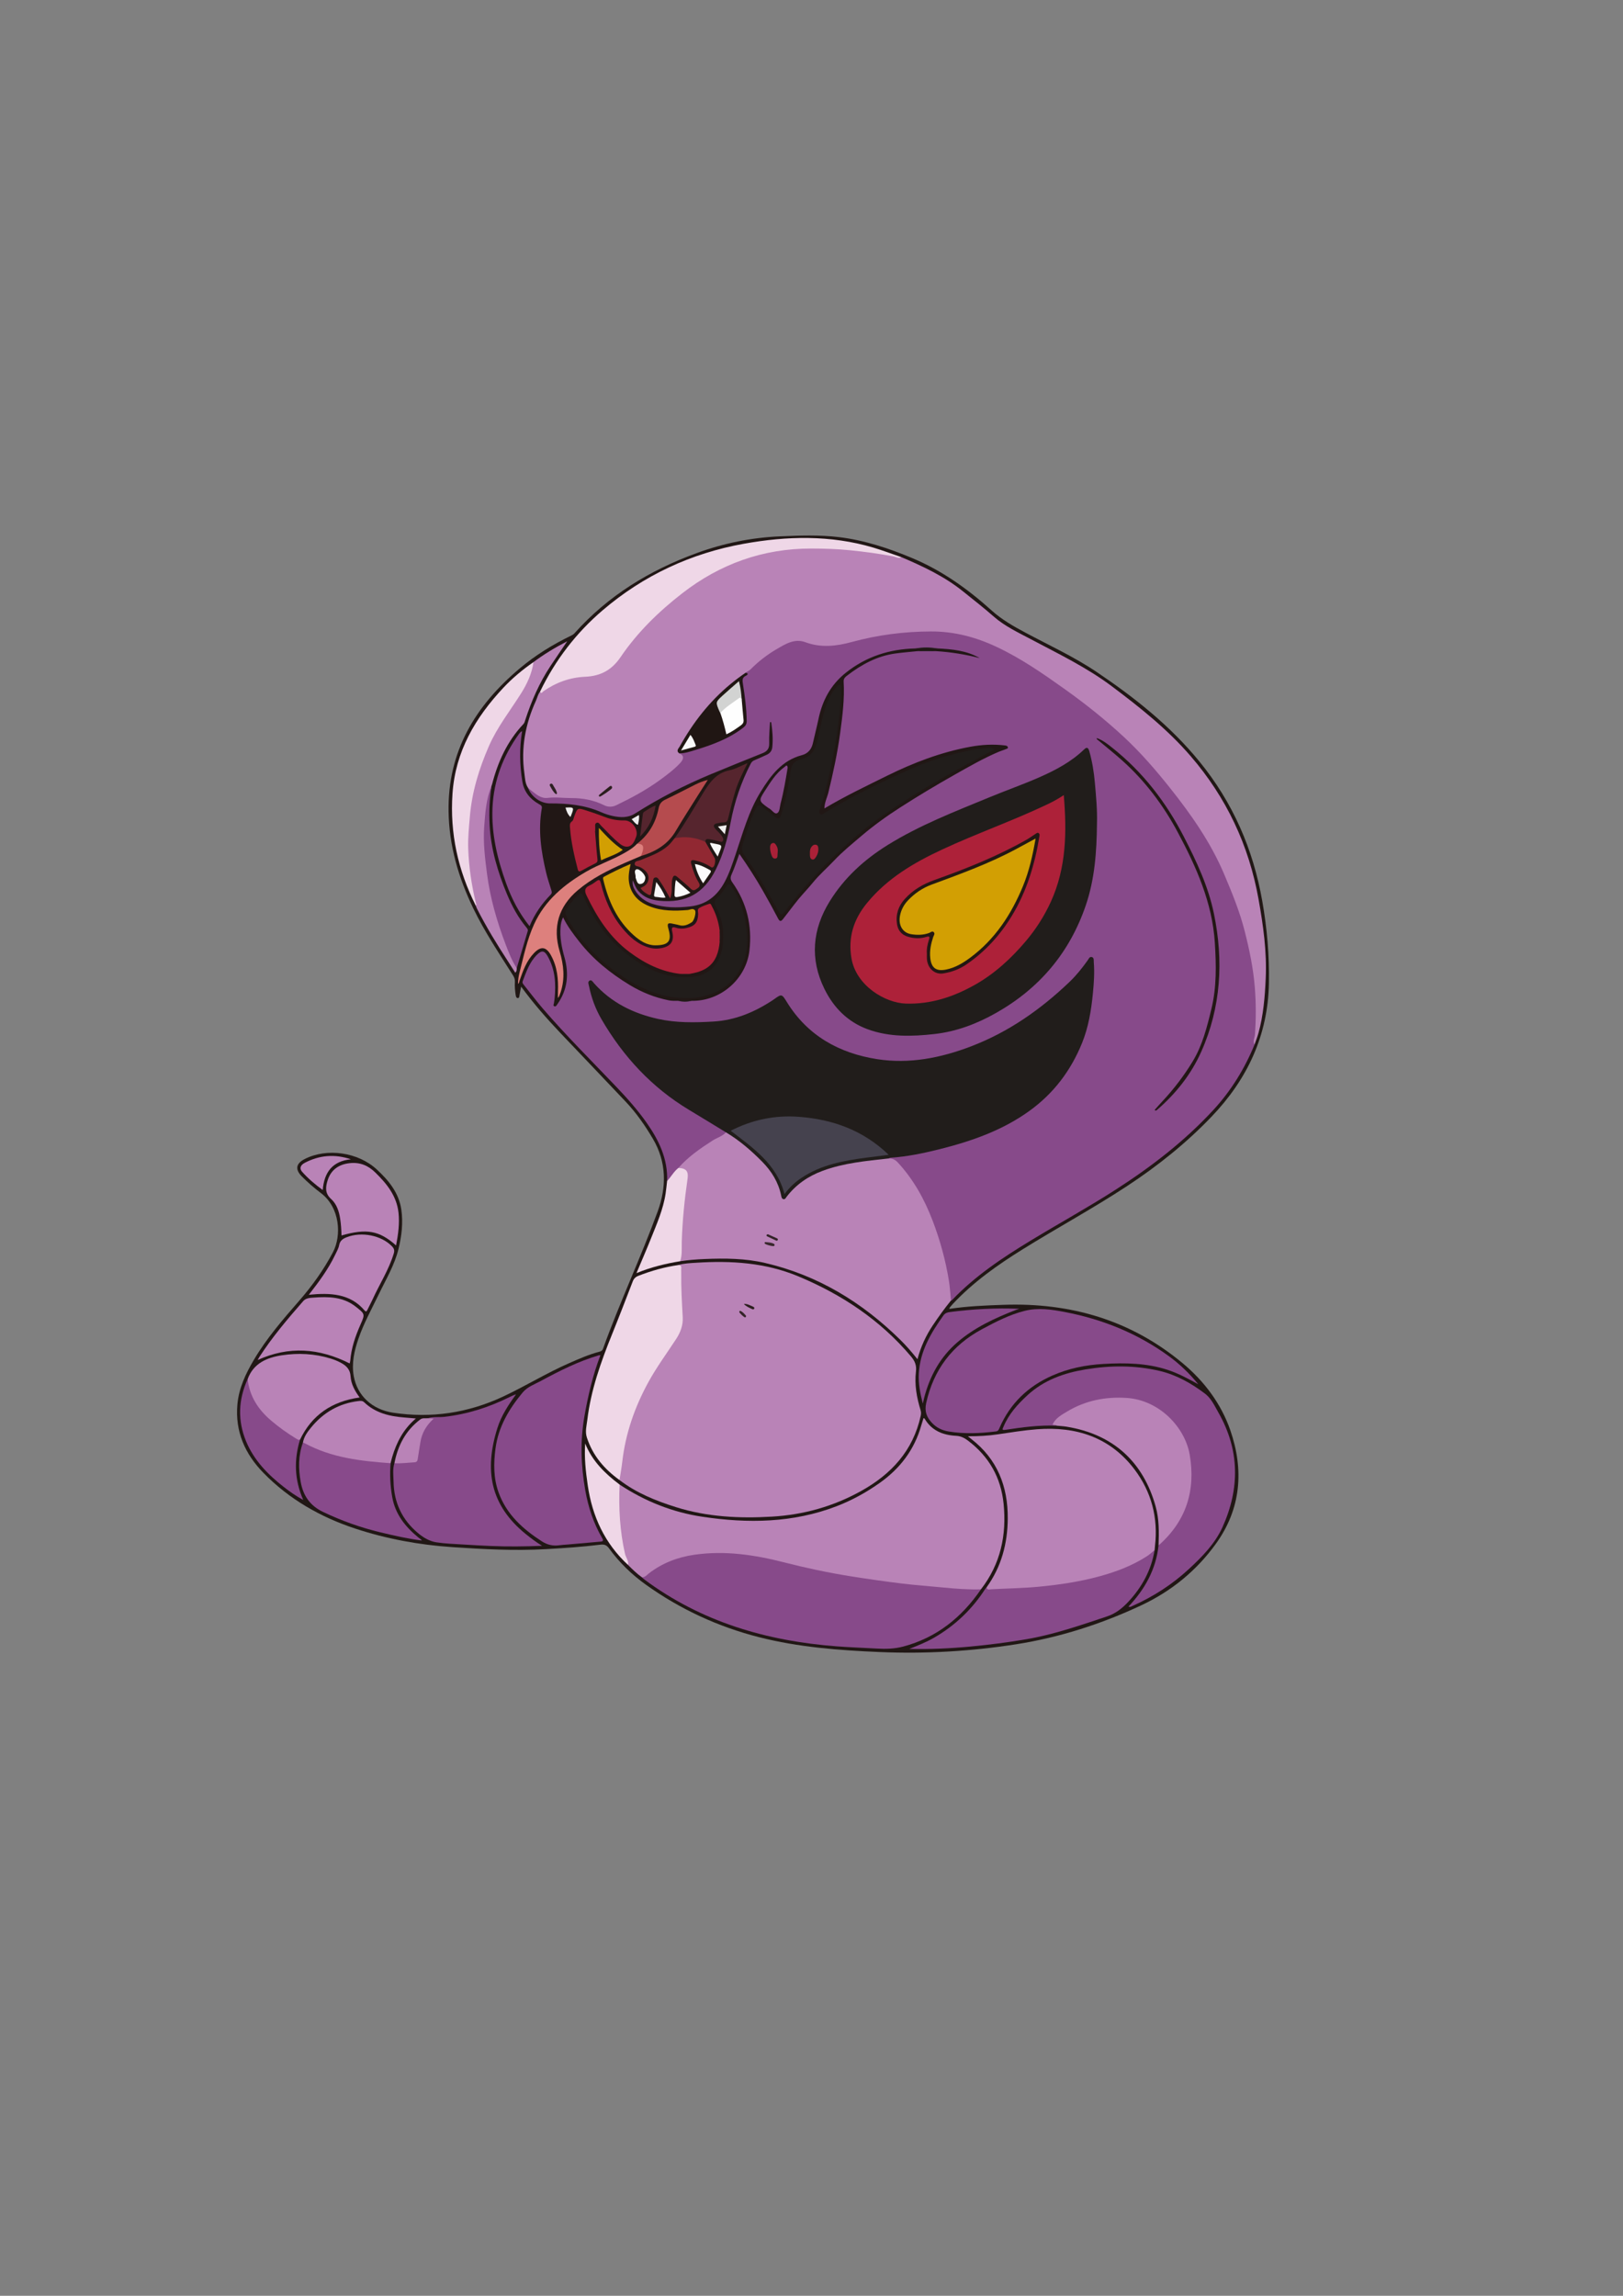 <?xml version="1.0" encoding="UTF-8" standalone="no"?>
<svg
   xmlns:dc="http://purl.org/dc/elements/1.1/"
   xmlns:cc="http://creativecommons.org/ns#"
   xmlns:rdf="http://www.w3.org/1999/02/22-rdf-syntax-ns#"
   xmlns:svg="http://www.w3.org/2000/svg"
   xmlns="http://www.w3.org/2000/svg"
   viewBox="0 0 793.707 1122.52"
   height="1122.52"
   width="793.707"
   xml:space="preserve"
   id="svg2"
   version="1.1"><rect x="0" y="0" width="793.707" height="1122.52" fill="#808080" stroke="none"/><defs
     id="defs6"><clipPath
       id="clipPath18"
       clipPathUnits="userSpaceOnUse"><path
         id="path16"
         d="M 0,841.89 H 595.28 V 0 H 0 Z" /></clipPath></defs><g
     transform="matrix(1.333,0,0,-1.333,0,1122.52)"
     id="g10"><g
       id="g12"><g
         clip-path="url(#clipPath18)"
         id="g14"><g
           transform="translate(191.178,480.222)"
           id="g20"><path
             id="path22"
             style="fill:#211715;fill-opacity:1;fill-rule:evenodd;stroke:none"
             d="m 0,0 c -0.263,-1.417 -0.438,-2.352 -0.609,-3.286 -0.071,-0.387 -0.093,-0.912 -0.553,-0.931 -0.523,-0.021 -0.73,0.462 -0.805,0.947 -0.253,1.64 -0.424,3.291 -0.312,4.948 0.061,0.905 -0.191,1.635 -0.669,2.393 -5.109,8.104 -10.482,16.052 -14.647,24.717 -5.372,11.173 -8.805,22.773 -9.017,35.329 -0.375,22.139 9.815,38.888 26.14,52.618 5.742,4.828 12.106,8.756 18.868,12.016 0.478,0.23 0.884,0.499 1.232,0.888 12.303,13.767 27.495,23.045 44.744,29.352 9.915,3.625 20.037,5.689 30.547,6.153 7.25,0.32 14.486,0.585 21.724,-0.287 9.373,-1.129 18.215,-4.083 26.865,-7.7 10.924,-4.569 20.405,-11.359 29.144,-19.233 3.692,-3.325 7.934,-5.741 12.268,-8.055 8.801,-4.698 17.903,-8.879 26.199,-14.457 13.928,-9.365 27.012,-19.743 37.711,-32.833 12.261,-15.001 19.729,-32.145 23.077,-51.189 1.757,-9.985 2.624,-19.98 2.44,-30.141 -0.349,-19.248 -7.949,-35.274 -21.017,-48.935 -9.303,-9.724 -19.717,-18.065 -31.014,-25.485 -12.511,-8.22 -25.657,-15.329 -38.343,-23.221 -9.233,-5.744 -18.076,-11.997 -25.555,-19.986 -0.429,-0.457 -0.822,-0.949 -1.217,-1.436 -0.06,-0.075 -0.044,-0.214 -0.078,-0.406 6.633,0.999 13.294,1.263 19.955,1.49 24.475,0.836 46.637,-5.598 65.625,-21.423 7.93,-6.608 14.113,-14.85 17.483,-24.578 5.05,-14.578 3.96,-28.819 -5.322,-41.692 -7.149,-9.915 -16.428,-17.432 -27.489,-22.6 -14.582,-6.812 -29.809,-11.719 -45.729,-14.215 -16.567,-2.598 -33.24,-3.568 -50.018,-2.86 -14.963,0.63 -29.837,1.755 -44.42,5.475 -14.984,3.827 -28.77,10.199 -41.34,19.168 -5.231,3.734 -9.84,8.19 -13.62,13.403 -0.944,1.302 -1.845,1.505 -3.256,1.33 -6.631,-0.82 -13.296,-1.25 -19.964,-1.631 -11.429,-0.652 -22.837,-0.026 -34.233,0.738 -12.17,0.817 -24.116,3 -35.701,6.825 -12.748,4.208 -24.189,10.755 -33.619,20.41 -6.749,6.908 -10.437,15.119 -9.564,25.066 0.53,6.045 3.042,11.297 6.036,16.378 4.662,7.91 10.65,14.822 16.652,21.711 4.777,5.485 8.975,11.331 12.378,17.799 3.225,6.13 2.568,16.413 -4.426,21.685 -2.459,1.854 -4.788,3.886 -6.968,6.074 -2.587,2.597 -2.234,4.753 1.053,6.426 8.102,4.122 19.504,2.533 26.398,-3.825 4.381,-4.041 8.131,-8.577 9.023,-14.745 0.703,-4.859 0.122,-9.665 -1.035,-14.423 -1.447,-5.95 -4.596,-11.147 -7.214,-16.581 -2.596,-5.39 -5.518,-10.632 -7.474,-16.311 -1.537,-4.467 -2.584,-9.073 -1.728,-13.782 1.304,-7.175 6.73,-12.224 14.426,-13.392 14.03,-2.127 27.49,-0.1 40.364,5.916 8.215,3.84 15.941,8.636 24.26,12.269 3.605,1.575 7.197,3.172 11.018,4.17 0.606,0.158 1.109,0.354 1.372,1.086 6.112,17.006 13.834,33.375 20.044,50.338 3.321,9.071 3.305,18.123 -1.769,26.734 -2.848,4.833 -6.049,9.425 -9.898,13.511 -7.946,8.439 -15.99,16.787 -23.962,25.203 C 9.438,-11.77 4.603,-6.3 0,0" /></g><g
           transform="translate(343.432,603.256)"
           id="g24"><path
             id="path26"
             style="fill:#874a8a;fill-opacity:1;fill-rule:evenodd;stroke:none"
             d="M 0,0 C 5.415,-0.333 10.744,-1.195 16.003,-2.545 11.183,0.24 5.838,0.743 0.436,0.999 -2.236,1.234 -4.907,1.25 -7.578,0.993 -17.04,0.762 -25.579,-1.916 -33.107,-7.902 c -5.614,-4.464 -8.635,-10.226 -10.065,-17.059 -0.612,-2.933 -1.389,-5.83 -2.028,-8.756 -0.498,-2.276 -1.824,-3.849 -4.027,-4.428 -7.339,-1.928 -11.42,-7.423 -15.134,-13.43 -4.45,-7.196 -6.6,-15.293 -9.273,-23.185 -1.129,-3.336 -2.223,-6.674 -3.885,-9.797 -2.739,-5.149 -6.735,-8.414 -12.734,-9.078 -4.753,-0.526 -9.417,-0.564 -13.993,1.006 -2.629,0.901 -4.746,2.474 -6.186,4.873 -0.618,1.029 -1.089,2.131 -0.829,3.692 0.62,-1.542 1.106,-2.851 2.049,-3.939 2.001,-2.311 4.607,-3.239 7.538,-3.538 9.858,-1.005 16.467,2.624 20.868,11.499 2.705,5.457 4.305,11.259 5.423,17.223 1.416,7.551 3.85,14.763 7.394,21.593 0.313,0.603 0.717,0.958 1.335,1.215 1.527,0.634 3.028,1.33 4.531,2.019 1.177,0.54 1.886,1.435 2.025,2.751 0.328,3.098 0.048,6.149 -0.41,9.188 l -0.438,-0.006 c -0.114,-2.576 -0.379,-5.157 -0.293,-7.727 0.065,-1.93 -0.719,-2.949 -2.402,-3.625 -6.401,-2.57 -12.799,-5.147 -19.167,-7.798 -9.603,-4 -18.824,-8.758 -27.613,-14.329 -2.642,-1.673 -5.425,-1.515 -8.245,-0.914 -1.495,0.318 -2.973,0.836 -4.377,1.45 -5.938,2.594 -12.197,3.166 -18.573,3.148 -3.512,-0.01 -6.887,2.434 -8.12,5.767 0.751,0.18 1.145,-0.401 1.605,-0.789 2.234,-1.887 4.646,-2.445 7.691,-2.433 6.336,0.027 12.832,0.32 18.782,-2.741 1.446,-0.743 2.989,-0.586 4.467,0.118 7.399,3.529 14.404,7.684 20.672,13.011 0.523,0.444 1.013,0.923 1.494,1.411 1.764,1.789 1.819,2.089 0.79,4.169 2.96,0.797 5.947,1.487 8.853,2.491 4.758,1.644 9.355,3.588 13.496,6.518 1.331,0.942 1.966,2.012 1.905,3.698 -0.149,4.108 -0.716,8.167 -1.274,12.225 -0.196,1.417 -0.454,2.711 0.988,3.636 0.33,0.211 0.216,0.618 0.249,0.95 4.762,4.547 9.736,8.788 15.98,11.234 1.922,0.752 3.894,1.107 5.855,0.382 6.229,-2.303 12.425,-1.339 18.521,0.33 8.092,2.216 16.276,3.515 24.666,3.466 C -1.121,7.567 2.75,7.722 6.62,7.11 14.547,5.86 21.733,2.66 28.594,-1.259 c 12.777,-7.3 24.621,-15.962 35.72,-25.607 14.868,-12.919 27.256,-27.986 36.938,-45.092 7.988,-14.111 13.115,-29.343 15.492,-45.477 1.03,-6.998 0.938,-13.993 0.902,-21.006 -0.007,-1.52 -0.163,-3.077 -0.753,-4.532 -0.173,-0.426 -0.291,-0.87 -0.065,-1.322 -3.656,-8.882 -8.609,-16.956 -15.137,-24.021 -10.559,-11.432 -22.748,-20.811 -35.832,-29.219 -10.234,-6.576 -20.88,-12.419 -31.259,-18.726 -10.368,-6.298 -20.409,-12.989 -28.829,-21.843 -0.062,-0.066 -0.206,-0.056 -0.312,-0.082 -0.727,0.309 -0.697,0.977 -0.736,1.594 -0.776,11.942 -4.215,23.193 -9.213,33.957 -2.469,5.319 -5.618,10.299 -9.748,14.588 -0.94,0.979 -2.038,1.36 -3.19,1.799 -0.06,0.996 0.748,0.808 1.278,0.864 10.5,1.125 20.664,3.691 30.631,7.108 8.124,2.784 15.64,6.719 22.271,12.189 10.503,8.661 16.929,19.779 19.295,33.173 1.022,5.789 1.571,11.646 1.431,17.543 -0.019,0.775 0.223,1.897 -0.559,2.176 -0.88,0.315 -1.219,-0.841 -1.648,-1.438 -4.728,-6.575 -10.902,-11.625 -17.201,-16.577 -9.32,-7.325 -19.699,-12.591 -30.948,-16.177 -5.013,-1.598 -10.165,-2.525 -15.436,-2.945 -5.151,-0.411 -10.295,-0.627 -15.336,0.492 -9.394,2.083 -18.033,5.843 -25.035,12.666 -2.743,2.674 -4.894,5.868 -6.993,9.075 -1.133,1.73 -1.259,1.696 -2.896,0.534 -6.872,-4.877 -14.311,-8.16 -22.882,-8.721 -7.504,-0.492 -14.949,-0.535 -22.277,1.333 -4.832,1.231 -9.456,3.053 -13.731,5.661 -2.847,1.736 -5.177,4.104 -7.578,6.381 -0.518,0.49 -0.888,1.208 -1.735,1.3 -0.405,-0.702 -0.067,-1.358 0.084,-2 1.944,-8.249 6.357,-15.183 11.408,-21.834 8.043,-10.591 18.064,-18.799 29.597,-25.284 2.385,-1.342 4.72,-2.783 7.06,-4.21 0.627,-0.383 1.33,-0.684 1.678,-1.404 0.084,-1.137 -0.877,-1.352 -1.591,-1.729 -5.86,-3.089 -11.15,-6.942 -15.777,-11.692 -1.135,-1.1 -2.036,-2.392 -3.009,-3.628 -0.343,-0.434 -0.515,-1.204 -1.362,-0.947 0.297,8.11 -3.005,14.935 -7.524,21.363 -3.293,4.685 -7.075,8.934 -11.017,13.073 -9.092,9.544 -18.462,18.832 -27.075,28.824 -2.419,2.806 -4.638,5.785 -6.958,8.676 -0.332,0.413 -0.63,0.779 -0.401,1.373 1.311,3.404 2.47,6.891 5.124,9.569 1.831,1.847 2.823,1.704 4.076,-0.524 2.722,-4.841 3.028,-10.073 2.5,-15.439 -0.056,-0.566 -0.17,-1.126 -0.24,-1.69 -0.051,-0.411 -0.46,-0.962 0.208,-1.16 0.528,-0.157 0.771,0.381 1.029,0.743 3.781,5.316 4.338,11.174 2.617,17.275 -1.033,3.661 -1.74,7.306 -1.423,11.118 0.094,1.134 0.295,2.224 0.919,3.5 1.629,-3.363 3.762,-6.139 5.929,-8.905 5.088,-6.501 11.383,-11.571 18.386,-15.836 4.503,-2.743 9.318,-4.679 14.495,-5.708 1.129,-0.225 2.265,-0.19 3.403,-0.172 1.648,-0.237 3.297,-0.236 4.945,0 10.666,-0.213 20.058,8.044 21.225,18.53 1.014,9.114 -0.982,17.436 -6.295,24.915 -0.746,1.051 -0.764,1.819 -0.236,2.992 1.061,2.355 1.843,4.836 2.816,7.468 3.152,-4.515 6.01,-8.947 8.627,-13.529 1.945,-3.404 3.826,-6.845 5.648,-10.316 0.65,-1.239 1.225,-0.721 1.744,-0.07 1.89,2.377 3.672,4.84 5.594,7.19 1.718,2.1 3.63,4.041 5.338,6.149 2.377,2.933 5.236,5.388 7.809,8.122 3.039,3.23 6.467,6.002 9.827,8.87 4.582,3.91 9.456,7.42 14.505,10.658 6.52,4.181 13.166,8.168 19.916,11.976 5.303,2.991 10.576,6.027 16.192,8.409 0.835,0.355 1.723,0.585 2.55,0.955 0.301,0.134 0.915,0.161 0.75,0.732 -0.112,0.394 -0.505,0.554 -0.939,0.609 -4.37,0.547 -8.691,0.305 -13.022,-0.505 -10.636,-1.99 -20.63,-5.798 -30.279,-10.568 -7.698,-3.805 -15.459,-7.496 -23.055,-12.02 0.033,2.22 1.018,4.017 1.479,5.922 1.737,7.176 3.304,14.372 4.294,21.702 0.851,6.295 1.659,12.574 1.28,18.938 -0.067,1.139 0.678,1.71 1.34,2.218 5.252,4.037 10.962,7.139 17.637,8.055 2.701,0.37 5.425,0.579 8.139,0.862 C -4.542,0.173 -2.271,0.183 0,0" /></g><g
           transform="translate(460.26,458.96)"
           id="g28"><path
             id="path30"
             style="fill:#b983b7;fill-opacity:1;fill-rule:evenodd;stroke:none"
             d="m 0,0 c -0.727,1.23 0.041,2.453 0.131,3.644 0.428,5.753 0.416,11.484 -0.033,17.235 -0.551,7.048 -1.995,13.923 -3.729,20.751 -1.826,7.197 -4.635,14.037 -7.523,20.855 -4.938,11.658 -12.117,21.912 -19.939,31.729 -5.182,6.504 -10.632,12.817 -16.732,18.495 -6.839,6.366 -14.142,12.19 -21.747,17.615 -8.024,5.724 -16.125,11.341 -25.097,15.553 -7.618,3.578 -15.51,5.675 -24.031,5.646 -9.911,-0.033 -19.573,-1.275 -29.14,-3.887 -5.547,-1.514 -11.244,-2.184 -16.942,-0.062 -3.98,1.482 -7.36,-0.672 -10.584,-2.557 -3.489,-2.041 -6.702,-4.527 -9.556,-7.419 -0.54,-0.548 -1.255,-0.737 -1.797,-1.223 -0.084,-0.576 -0.54,-0.845 -0.954,-1.139 -3.723,-2.645 -7.183,-5.601 -10.344,-8.892 -4.92,-5.122 -8.982,-10.878 -12.419,-17.084 -0.424,-0.765 -0.694,-1.556 -0.634,-2.44 1.728,-0.679 1.852,-1.964 0.305,-3.608 -2.235,-2.374 -4.839,-4.323 -7.461,-6.227 -4.992,-3.627 -10.406,-6.548 -15.961,-9.21 -1.461,-0.7 -3,-0.713 -4.452,0.009 -3.801,1.891 -7.863,2.633 -12.048,2.621 -2.89,-0.008 -5.767,0.42 -8.67,0.064 -2.428,-0.298 -4.152,1.287 -5.921,2.626 -0.451,0.342 -0.858,0.74 -1.286,1.113 -1.066,1.589 -1.056,3.459 -1.311,5.243 -1.328,9.301 0.363,18.141 4.214,26.625 0.514,1.132 0.751,2.391 1.543,3.396 2.796,1.769 5.688,3.318 8.862,4.342 3.448,1.114 6.971,1.765 10.57,1.952 3.111,0.161 5.574,1.392 7.479,3.861 4.319,5.601 8.52,11.306 13.676,16.201 6.377,6.053 12.792,12.058 20.605,16.302 9.097,4.942 18.54,8.773 29.011,9.647 5.861,0.489 11.741,0.988 17.587,0.532 8.11,-0.633 16.272,-1.157 24.137,-3.558 0.227,-0.069 0.447,-0.065 0.668,0.012 7.925,-3.384 15.699,-7.026 22.486,-12.48 3.825,-3.073 7.691,-6.089 11.385,-9.327 4.069,-3.566 8.974,-5.828 13.709,-8.342 10.07,-5.347 20.378,-10.295 29.55,-17.18 10.325,-7.752 20.414,-15.763 28.909,-25.599 C -10.344,90.62 -2.092,73.13 1.452,53.35 3.178,43.727 4.533,34.088 4.095,24.283 3.791,17.499 3.238,10.736 1.418,4.153 1.027,2.746 0.477,1.383 0,0" /></g><g
           transform="translate(248.842,378.077)"
           id="g32"><path
             id="path34"
             style="fill:#b983b7;fill-opacity:1;fill-rule:evenodd;stroke:none"
             d="m 0,0 c 2.145,0.646 4.38,0.701 6.577,0.845 12.76,0.834 25.338,0.044 37.323,-4.933 16.047,-6.663 30.18,-16.048 41.475,-29.431 1.377,-1.632 2.096,-3.189 1.816,-5.521 -0.572,-4.799 0.267,-9.553 1.694,-14.168 0.233,-0.758 0.205,-1.402 0.04,-2.151 -2.813,-12.722 -10.732,-21.326 -21.833,-27.508 -10.207,-5.685 -21.119,-8.728 -32.742,-9.413 -11.925,-0.704 -23.731,-0.123 -35.213,3.484 -7.363,2.315 -14.493,5.179 -20.699,9.936 -0.394,1.781 0.072,3.521 0.279,5.269 1.285,10.844 4.506,21.07 9.777,30.647 3.008,5.464 6.666,10.507 10.092,15.701 1.553,2.351 2.612,4.911 2.538,7.691 -0.062,2.276 0.006,4.577 -0.26,6.832 C 0.467,-9.354 0.633,-5.991 0.591,-2.628 0.579,-1.694 0.488,-0.812 0,0" /></g><g
           transform="translate(325.932,417.172)"
           id="g36"><path
             id="path38"
             style="fill:#b983b7;fill-opacity:1;fill-rule:evenodd;stroke:none"
             d="m 0,0 c 1.359,0.047 2.392,-0.332 3.414,-1.436 5.789,-6.244 9.805,-13.523 12.815,-21.404 2.722,-7.128 4.741,-14.461 5.963,-21.996 0.39,-2.4 0.519,-4.844 0.767,-7.266 -2.378,-2.914 -4.572,-5.955 -6.662,-9.084 -2.525,-3.777 -4.404,-7.823 -5.64,-12.451 -2.075,2.607 -4.077,4.927 -6.261,7.078 -14.031,13.821 -30.311,23.727 -49.625,28.227 -7.277,1.695 -14.707,1.769 -22.139,1.452 -3.015,-0.128 -6.023,-0.358 -9.01,-0.811 -0.379,1.691 -0.175,3.396 -0.101,5.093 0.375,8.53 1.017,17.037 2.251,25.493 0.216,1.477 -0.283,2.574 -1.811,3.043 -0.38,0.115 -0.765,0.238 -1.028,0.57 3.599,4.107 8.032,7.163 12.588,10.087 1.611,1.033 3.548,1.526 4.897,2.98 0.489,0.179 0.907,-0.036 1.284,-0.289 6.546,-4.375 12.588,-9.278 16.851,-16.052 1.236,-1.964 1.807,-4.177 2.472,-6.363 0.391,-1.279 0.703,-1.379 1.504,-0.343 5.905,7.637 14.332,10.38 23.302,12.07 4.095,0.771 8.239,1.214 12.374,1.709 C -1.178,0.38 -0.536,0.466 0,0" /></g><g
           transform="translate(227.319,297.559)"
           id="g40"><path
             id="path42"
             style="fill:#b983b7;fill-opacity:1;fill-rule:evenodd;stroke:none"
             d="m 0,0 c 9.271,-6.131 19.431,-10.17 30.374,-11.809 16.665,-2.494 33.227,-2.298 49.246,3.87 5.609,2.159 10.847,5.044 15.768,8.521 7.489,5.291 12.74,12.168 15.258,21.047 0.259,0.914 0.558,1.818 0.841,2.732 0.174,-0.058 0.333,-0.06 0.375,-0.131 2.587,-4.468 6.776,-6.109 11.618,-6.353 1.736,-0.088 3.035,-0.782 4.32,-1.754 7.703,-5.818 12.094,-13.515 13.066,-23.127 1.164,-11.51 -1.099,-22.123 -8.304,-31.426 -2.192,-0.976 -4.506,-0.578 -6.739,-0.418 -6.933,0.493 -13.855,1.127 -20.767,1.905 -12.652,1.423 -25.199,3.418 -37.63,6.189 -6.619,1.476 -13.117,3.483 -19.882,4.34 -7.686,0.973 -15.315,1.212 -22.965,-0.35 -5.154,-1.052 -9.676,-3.316 -13.843,-6.431 -0.74,-0.553 -1.444,-1.416 -2.574,-0.811 -1.847,1.321 -3.455,2.908 -5.06,4.501 -2.862,6.228 -3.273,12.919 -3.639,19.605 -0.143,2.605 -0.04,5.226 -0.012,7.839 C -0.542,-1.339 -0.65,-0.561 0,0" /></g><g
           transform="translate(361.922,259.833)"
           id="g44"><path
             id="path46"
             style="fill:#b983b7;fill-opacity:1;fill-rule:evenodd;stroke:none"
             d="M 0,0 C 5.455,7.536 7.727,16.088 7.793,25.255 7.877,37.03 3.979,47.06 -5.595,54.444 c -0.306,0.237 -0.601,0.49 -1.225,0.998 3.864,-0.01 7.352,0.174 10.822,0.688 4.85,0.716 9.703,1.514 14.584,1.887 14.332,1.097 26.812,-2.973 35.694,-14.713 6.189,-8.18 8.738,-17.725 7.531,-28.082 -0.06,-0.511 -0.094,-1.024 -0.139,-1.535 C 61.053,12.401 60.006,11.573 58.816,10.833 50.219,5.479 40.652,2.93 30.814,1.245 23.105,-0.073 15.336,-0.854 7.5,-0.886 5.453,-0.896 3.416,-1.388 1.357,-1.165 0.699,-1.093 -0.302,-1.259 0,0" /></g><g
           transform="translate(235.481,263.553)"
           id="g48"><path
             id="path50"
             style="fill:#874a8a;fill-opacity:1;fill-rule:evenodd;stroke:none"
             d="M 0,0 C 1.178,-0.072 1.83,0.861 2.609,1.458 7.564,5.254 13.152,7.389 19.312,8.27 30.498,9.87 41.372,8.236 52.184,5.471 60.207,3.418 68.308,1.684 76.488,0.383 c 6.269,-0.998 12.558,-1.9 18.859,-2.672 5.069,-0.621 10.17,-0.967 15.252,-1.47 4.591,-0.454 9.184,-0.798 13.801,-0.665 -7.062,-10.338 -16.301,-17.74 -28.549,-20.996 -3.141,-0.836 -6.361,-0.916 -9.641,-0.726 -4.889,0.282 -9.788,0.439 -14.673,0.81 C 45.76,-23.382 21.746,-16.359 0.745,-0.688 0.476,-0.486 0.248,-0.23 0,0" /></g><g
           transform="translate(439.609,334.342)"
           id="g52"><path
             id="path54"
             style="fill:#874a8a;fill-opacity:1;fill-rule:evenodd;stroke:none"
             d="M 0,0 C -3.668,2.047 -7.324,4.004 -11.29,5.305 -18.961,7.82 -26.857,7.92 -34.805,7.467 -41.293,7.098 -47.607,5.824 -53.543,3.203 c -8.842,-3.902 -15.461,-10.182 -19.352,-19.15 -0.275,-0.637 -0.469,-1.233 -1.34,-1.34 -5.794,-0.714 -11.585,-0.99 -17.378,-0.016 -2.314,0.389 -4.352,1.334 -5.992,3.047 -1.992,2.077 -2.906,4.253 -2.216,7.369 2.698,12.204 9.497,21.192 20.442,27.074 5.022,2.698 10.074,5.323 15.672,6.743 4.98,1.261 9.861,0.507 14.732,-0.424 13.854,-2.654 26.661,-7.817 38.12,-16.145 C -6.779,7.398 -3.176,3.939 0,0" /></g><g
           transform="translate(387.662,319.152)"
           id="g56"><path
             id="path58"
             style="fill:#874a8a;fill-opacity:1;fill-rule:evenodd;stroke:none"
             d="m 0,0 c -6.354,0.286 -12.619,-0.576 -18.869,-1.521 -1.455,-0.221 -0.922,0.447 -0.664,1.078 1.907,4.658 5.185,8.283 8.821,11.627 6.017,5.537 13.38,8.148 21.251,9.453 9.07,1.504 18.178,1.577 27.17,-0.528 6.193,-1.449 11.69,-4.555 16.719,-8.36 2.276,-1.724 3.509,-4.47 4.915,-6.941 7.813,-13.723 7.88,-27.853 1.503,-41.992 -2.74,-6.071 -7.453,-10.868 -12.348,-15.394 -6.138,-5.676 -13.051,-10.13 -20.667,-13.521 -0.383,-0.17 -0.767,-0.532 -1.498,-0.251 6.05,6.369 10.083,13.665 11.045,22.438 1.065,1.998 2.895,3.354 4.278,5.096 7.588,9.556 9.258,20.328 5.626,31.654 C 44.273,2.225 35.238,9.746 23.687,9.801 15.424,9.84 7.883,7.841 1.219,2.851 0.854,2.577 0.51,2.275 0.156,1.986 -0.605,1.367 -0.848,0.734 0,0" /></g><g
           transform="translate(364.873,567.245)"
           id="g60"><path
             id="path62"
             style="fill:#211d1b;fill-opacity:1;fill-rule:evenodd;stroke:none"
             d="m 0,0 c -2.303,-1.255 -4.314,-2.384 -6.355,-3.459 -11.288,-5.946 -22.29,-12.38 -32.844,-19.546 -6.02,-4.086 -11.637,-8.689 -17.009,-13.624 -7.569,-6.952 -14.359,-14.57 -20.608,-22.699 -1.314,-1.708 -1.619,-1.646 -2.635,0.215 -3.816,6.993 -7.741,13.924 -12.405,20.4 -0.83,1.151 -1.045,2.287 -0.59,3.673 1.44,4.376 2.746,8.795 4.668,12.999 0.832,1.821 1.22,1.961 2.827,0.71 1.523,-1.185 3.055,-2.357 4.555,-3.571 1.071,-0.866 1.715,-0.371 2.039,0.673 1.586,5.101 2.747,10.314 3.413,15.603 0.334,2.662 1.123,4.334 3.998,4.99 4.332,0.989 5.579,4.587 6.342,8.438 0.873,4.401 1.778,8.8 3.477,12.978 0.821,2.017 1.945,3.864 3.488,5.427 0.233,0.236 0.463,0.624 0.826,0.508 0.452,-0.143 0.411,-0.617 0.436,-1.018 0.191,-3.139 -0.151,-6.272 -0.472,-9.366 -0.581,-5.625 -1.438,-11.224 -2.565,-16.782 -1.186,-5.846 -2.457,-11.659 -4.275,-17.343 -0.139,-0.434 -0.319,-0.855 -0.44,-1.294 -0.17,-0.612 -0.344,-1.294 0.293,-1.713 0.522,-0.343 0.955,0.146 1.375,0.403 10.221,6.271 20.999,11.437 31.945,16.291 7.268,3.223 14.827,5.435 22.607,6.934 2.052,0.396 4.149,0.56 6.235,0.743 C -1.233,0.61 -0.76,0.271 0,0" /></g><g
           transform="translate(220.276,345.008)"
           id="g64"><path
             id="path66"
             style="fill:#874a8a;fill-opacity:1;fill-rule:evenodd;stroke:none"
             d="m 0,0 c -2.808,-7.354 -4.544,-14.809 -5.87,-22.403 -1.589,-9.109 -1.291,-18.118 0.312,-27.173 1.104,-6.241 3.048,-12.139 6.251,-17.61 0.48,-0.818 0.244,-1.114 -0.619,-1.188 -3.971,-0.343 -7.942,-0.698 -11.912,-1.046 -1.078,-0.095 -2.164,-0.129 -3.232,-0.284 -2.301,-0.337 -4.387,0.128 -6.348,1.386 -6.999,4.489 -13.011,9.876 -15.93,17.945 -1.905,5.269 -1.865,10.741 -1.134,16.213 1.056,7.905 4.943,14.459 9.941,20.467 1.754,2.107 4.3,2.965 6.587,4.201 6.875,3.714 13.841,7.242 21.383,9.457 C -0.469,-0.006 -0.354,-0.02 0,0" /></g><g
           transform="translate(156.973,321.889)"
           id="g68"><path
             id="path70"
             style="fill:#874a8a;fill-opacity:1;fill-rule:evenodd;stroke:none"
             d="m 0,0 c 1.989,0.633 4.064,0.285 6.099,0.518 8.368,0.961 16.232,3.464 23.745,7.189 0.802,0.398 1.614,0.775 2.512,1.064 -2.81,-3.837 -5.417,-7.854 -6.826,-12.303 -4.936,-15.595 -2.62,-28.386 10.319,-38.895 1.925,-1.563 3.906,-3.044 6.057,-4.365 -6.306,-0.249 -12.553,-0.339 -18.8,-0.062 -3.358,0.151 -6.717,0.322 -10.071,0.538 -3.296,0.211 -6.616,0.303 -9.873,0.796 -2.551,0.385 -4.801,1.723 -6.805,3.404 -5.86,4.914 -8.799,11.224 -8.94,18.831 -0.043,2.264 -0.397,4.558 0.313,6.794 0.565,0.507 1.266,0.455 1.945,0.456 1.197,0 2.383,0.066 3.572,0.242 2.479,0.368 2.482,0.338 2.841,2.844 0.322,2.254 0.559,4.527 1.335,6.687 0.84,2.34 2.036,4.447 4.059,5.932 C 1.273,-0.35 0.33,-0.149 0,0" /></g><g
           transform="translate(248.842,378.077)"
           id="g72"><path
             id="path74"
             style="fill:#efd7e7;fill-opacity:1;fill-rule:evenodd;stroke:none"
             d="M 0,0 C 0.719,-0.032 1.19,-0.273 1.095,-1.128 1.038,-1.636 1.088,-2.153 1.081,-2.666 c -0.079,-5.522 0.255,-11.029 0.552,-16.54 0.152,-2.828 -0.823,-5.477 -2.391,-7.879 -3.422,-5.244 -7.157,-10.291 -10.177,-15.791 -5.03,-9.164 -8.423,-18.871 -9.618,-29.305 -0.256,-2.236 -0.668,-4.454 -1.009,-6.679 -5.548,3.996 -9.814,8.946 -11.971,15.584 -0.722,2.223 -0.101,4.288 0.152,6.41 1.313,11.031 4.997,21.375 9.133,31.595 2.586,6.391 5.06,12.827 7.54,19.258 0.401,1.039 1.009,1.645 2.056,2.057 C -9.909,-2.097 -5.043,-0.731 0,0" /></g><g
           transform="translate(361.922,259.833)"
           id="g76"><path
             id="path78"
             style="fill:#874a8a;fill-opacity:1;fill-rule:evenodd;stroke:none"
             d="m 0,0 c 0.201,-1.058 1.059,-0.716 1.653,-0.683 5.792,0.315 11.591,0.38 17.38,0.926 7.596,0.717 15.098,1.83 22.461,3.84 6.127,1.672 12.017,3.914 17.381,7.371 0.998,0.643 1.868,1.484 2.797,2.233 -1.228,-7.381 -4.674,-13.653 -9.738,-19.05 -2.143,-2.283 -4.559,-4.217 -7.653,-5.25 -9.78,-3.266 -19.517,-6.662 -29.726,-8.402 -6.793,-1.158 -13.62,-2.029 -20.483,-2.673 -7.443,-0.7 -14.896,-1.039 -22.406,-0.876 3.117,1.251 6.238,2.465 9.147,4.153 7.747,4.492 14.028,10.509 18.845,18.057 C -0.256,-0.218 -0.115,-0.117 0,0" /></g><g
           transform="translate(330.736,637.724)"
           id="g80"><path
             id="path82"
             style="fill:#efd7e7;fill-opacity:1;fill-rule:evenodd;stroke:none"
             d="M 0,0 C -1.037,-0.608 -1.99,0.084 -2.938,0.27 -8.237,1.307 -13.572,2 -18.945,2.549 c -4.719,0.483 -9.426,0.612 -14.156,0.622 -17.697,0.037 -33.484,-5.655 -47.34,-16.413 -8.609,-6.684 -16.457,-14.315 -22.616,-23.395 -3.237,-4.775 -7.322,-6.978 -13.044,-7.227 -5.517,-0.24 -10.69,-2.094 -15.283,-5.324 -0.301,-0.211 -0.728,-1.165 -1.211,-0.103 5.556,11.516 13.163,21.438 22.89,29.762 15.06,12.888 32.54,20.978 51.845,24.452 15.775,2.839 31.806,3.261 47.505,-1.405 C -6.863,2.479 -3.449,1.179 0,0" /></g><g
           transform="translate(387.662,319.152)"
           id="g84"><path
             id="path86"
             style="fill:#b983b7;fill-opacity:1;fill-rule:evenodd;stroke:none"
             d="m 0,0 c -0.389,0.452 -1.006,0.102 -1.509,0.448 1.107,2.366 3.325,3.541 5.374,4.771 6.703,4.027 14.055,5.475 21.803,4.969 12.15,-0.796 21.462,-10.913 23.15,-20.889 2.218,-13.108 -1.312,-24.317 -11.44,-33.211 0.173,4.801 0.241,9.607 -1.062,14.283 C 31.777,-13.342 20.834,-3.14 3.573,-0.357 2.394,-0.167 1.191,-0.115 0,0" /></g><g
           transform="translate(194.275,502.373)"
           id="g88"><path
             id="path90"
             style="fill:#874a8a;fill-opacity:1;fill-rule:evenodd;stroke:none"
             d="m 0,0 c -3.885,4.899 -6.566,10.1 -8.562,15.652 -3.241,9.014 -5.476,18.217 -5.022,27.913 0.467,9.995 3.903,18.896 9.702,26.958 0.199,0.277 0.435,0.531 0.681,0.768 0.106,0.102 0.281,0.132 0.478,0.218 C -3.767,65.32 -3.652,59.194 -2.645,53.083 -2.028,49.338 0.129,46.653 3.39,44.817 4.054,44.443 4.672,44.205 4.491,43.189 3.073,35.221 4.246,27.411 6.081,19.663 6.592,17.505 7.319,15.398 7.968,13.274 8.154,12.665 8.332,12.165 7.758,11.579 4.538,8.292 1.905,4.586 0,0" /></g><g
           transform="translate(143.294,305.391)"
           id="g92"><path
             id="path94"
             style="fill:#884a8b;fill-opacity:1;fill-rule:evenodd;stroke:none"
             d="m 0,0 c -0.348,-4.16 -0.125,-8.279 0.598,-12.398 1.112,-6.336 4.819,-10.938 9.611,-14.862 0.351,-0.287 0.732,-0.539 1.095,-0.812 0.037,-0.029 0.04,-0.102 0.104,-0.278 -5.159,0.647 -10.153,1.805 -15.138,2.999 -7.277,1.742 -14.265,4.247 -21.035,7.48 -4.785,2.286 -7.282,5.92 -8.202,10.976 -0.892,4.902 -0.906,9.716 0.81,14.454 0.728,0.425 1.336,-0.022 1.92,-0.325 7.23,-3.748 15.048,-5.238 23.042,-6.128 C -5.323,0.898 -3.428,0.955 -1.578,0.563 -1.027,0.447 -0.426,0.467 0,0" /></g><g
           transform="translate(251.979,476.016)"
           id="g96"><path
             id="path98"
             style="fill:#211d1b;fill-opacity:1;fill-rule:evenodd;stroke:none"
             d="m 0,0 c -7.967,-0.027 -14.431,2.426 -20.552,6.034 -4.973,2.932 -9.546,6.427 -13.564,10.529 -3.893,3.975 -7.419,8.309 -9.986,13.324 -0.547,1.069 -0.573,1.94 0.135,3.002 1.21,1.813 2.526,3.506 4.135,4.975 0.768,0.701 1.297,0.78 1.782,-0.336 3.383,-7.783 7.985,-14.799 14.521,-20.219 6.938,-5.756 14.737,-10.126 24.15,-9.662 7.085,0.351 11.332,4.036 12.401,10.861 0.829,5.293 0.22,10.312 -2.397,15.026 -0.715,1.287 -0.596,2.322 0.579,3.294 1.283,1.062 2.132,2.506 3.081,3.853 1.012,1.436 1.207,1.428 2.242,-0.05 2.629,-3.754 4.102,-7.978 4.943,-12.427 0.97,-5.133 1.151,-10.26 -0.816,-15.243 C 18.08,6.437 13.248,2.445 6.525,0.77 4.169,0.182 1.727,-0.162 0,0" /></g><g
           transform="translate(90.856,336.24)"
           id="g100"><path
             id="path102"
             style="fill:#b983b7;fill-opacity:1;fill-rule:evenodd;stroke:none"
             d="m 0,0 c 2.119,5.83 7.072,7.894 12.496,8.73 6.002,0.926 12.064,0.633 17.956,-1.191 1.367,-0.422 2.679,-0.951 3.934,-1.646 1.94,-1.077 3.219,-2.42 3.375,-4.883 0.178,-2.822 1.549,-5.321 3.323,-7.74 -10.089,-1.421 -17.529,-6.354 -21.901,-15.548 -0.478,-0.41 -0.971,-0.27 -1.423,0.014 C 11.802,-18.523 5.887,-14.686 2.287,-8.373 0.84,-5.836 -0.578,-3.153 0,0" /></g><g
           transform="translate(195.731,599.253)"
           id="g104"><path
             id="path106"
             style="fill:#b983b7;fill-opacity:1;fill-rule:evenodd;stroke:none"
             d="M 0,0 C 3.775,2.817 7.779,5.253 12.372,7.641 10.132,4.334 8.149,1.454 6.215,-1.458 c -4.063,-6.12 -6.958,-12.79 -9.229,-19.748 -0.177,-0.541 -0.279,-1.092 -0.694,-1.532 -5.904,-6.257 -9.349,-13.795 -11.471,-22.022 -0.056,-0.22 -0.145,-0.432 -0.218,-0.648 -1.411,-6.055 -2.356,-12.186 -2.237,-18.408 0.193,-10.025 1.578,-19.889 4.488,-29.516 1.785,-5.909 3.785,-11.731 6.54,-17.271 0.257,-0.516 0.452,-1.048 0.455,-1.634 -0.025,-0.561 0.064,-1.152 -0.544,-1.705 -0.866,1.353 -1.703,2.683 -2.561,4 -4.107,6.305 -8.043,12.711 -11.454,19.425 -0.203,0.398 -0.338,0.829 -0.506,1.245 -1.532,4.504 -2.127,9.195 -2.686,13.885 -0.553,4.647 -0.695,9.293 -0.318,13.99 0.353,4.385 0.725,8.753 1.612,13.061 2.408,11.695 7.269,22.304 14.246,31.97 3.322,4.602 6.302,9.387 7.731,14.968 C -0.502,-0.892 -0.253,-0.446 0,0" /></g><g
           transform="translate(143.294,305.391)"
           id="g108"><path
             id="path110"
             style="fill:#b983b7;fill-opacity:1;fill-rule:evenodd;stroke:none"
             d="m 0,0 c -10.894,0.781 -21.687,1.988 -31.519,7.338 -0.195,0.105 -0.425,0.148 -0.639,0.22 0.373,2.217 1.683,3.952 3.046,5.61 4.5,5.473 10.235,8.781 17.322,9.635 0.749,0.09 1.466,0.16 2.082,-0.43 C -5.555,18.391 -0.354,17.176 5.15,16.762 6.43,16.665 7.708,16.543 9.288,16.408 4.691,12.519 2.202,7.67 0.599,2.295 0.373,1.537 0.198,0.766 0,0" /></g><g
           transform="translate(249.589,484.872)"
           id="g112"><path
             id="path114"
             style="fill:#ad2139;fill-opacity:1;fill-rule:evenodd;stroke:none"
             d="m 0,0 c -7.04,0.799 -13.129,3.88 -18.692,8.043 -7.214,5.399 -11.909,12.765 -15.736,20.771 -0.765,1.602 -0.729,2.756 1.058,3.576 0.926,0.424 1.79,1.018 2.606,1.634 1.102,0.832 1.341,0.307 1.601,-0.753 1.47,-5.992 3.843,-11.587 7.793,-16.385 2.67,-3.243 5.698,-6.064 9.925,-7.245 1.589,-0.443 3.178,-0.473 4.727,-0.145 3.359,0.708 4.538,2.623 3.763,5.989 -0.313,1.358 -0.226,1.967 1.397,1.435 1.24,-0.406 2.523,-0.406 3.852,-0.09 3.021,0.718 4.126,1.98 4.249,5.075 0.032,0.766 -0.413,1.796 0.356,2.251 1.155,0.682 2.464,1.128 3.748,1.554 0.548,0.182 0.697,-0.475 0.905,-0.856 1.546,-2.825 2.488,-5.846 2.892,-9.038 0.12,-1.345 0.129,-2.691 -0.007,-4.036 C 14.289,9.958 13.954,8.168 13.239,6.489 11.389,2.144 7.605,0.692 3.343,-0.007 2.229,-0.113 1.114,-0.125 0,0" /></g><g
           transform="translate(195.731,599.253)"
           id="g116"><path
             id="path118"
             style="fill:#efd7e7;fill-opacity:1;fill-rule:evenodd;stroke:none"
             d="m 0,0 c -0.585,-4.196 -2.325,-7.928 -4.557,-11.477 -4.03,-6.405 -8.766,-12.37 -11.822,-19.382 -3.59,-8.238 -6.196,-16.71 -6.964,-25.715 -0.339,-3.974 -0.755,-7.939 -0.611,-11.926 0.243,-6.715 1.224,-13.334 2.803,-19.865 0.078,-0.323 0.321,-0.629 -0.065,-0.907 -6.485,12.895 -9.495,26.464 -8.511,40.961 1.053,15.521 8.362,27.909 18.678,38.906 C -7.724,-5.859 -3.995,-2.768 0,0" /></g><g
           transform="translate(128.275,341.987)"
           id="g120"><path
             id="path122"
             style="fill:#b983b7;fill-opacity:1;fill-rule:evenodd;stroke:none"
             d="m 0,0 c -11.212,5.667 -22.345,6.44 -33.727,1.272 0.134,0.243 0.363,0.724 0.65,1.167 4.725,7.304 10.343,13.908 16.052,20.439 1.004,1.148 2.471,1.176 3.787,1.273 5.463,0.403 10.849,0.33 15.471,-3.322 C 5.672,18.112 5.688,18.144 3.961,14.231 2.089,9.989 0.592,5.64 0.219,0.972 0.188,0.584 0.048,0.204 0,0" /></g><g
           transform="translate(145.31,385.264)"
           id="g124"><path
             id="path126"
             style="fill:#b983b7;fill-opacity:1;fill-rule:evenodd;stroke:none"
             d="m 0,0 c -6.165,5.473 -10.77,6.288 -20.025,3.668 -0.049,2.053 -0.177,4.072 -0.478,6.082 -0.419,2.789 -1.277,5.439 -3.365,7.324 -2.317,2.09 -2.002,4.422 -1.224,6.867 1.221,3.837 4.119,5.838 8.132,6.254 3.713,0.384 6.679,-0.845 9.278,-3.377 C -3.441,22.688 0.2,18.221 0.884,12.045 1.327,8.043 0.777,4.113 0,0" /></g><g
           transform="translate(113.29,367.174)"
           id="g128"><path
             id="path130"
             style="fill:#b983b7;fill-opacity:1;fill-rule:evenodd;stroke:none"
             d="m 0,0 c 3.693,4.732 7.125,9.35 9.625,14.574 0.564,1.18 1.266,2.359 1.504,3.613 0.317,1.668 1.352,2.363 2.739,2.909 5.526,2.172 12.832,0.69 16.692,-3.362 0.75,-0.787 0.946,-1.49 0.614,-2.588 -1.816,-6 -5.245,-11.245 -7.8,-16.896 C 22.811,-2.995 22.128,-4.186 21.551,-5.426 21.246,-6.08 20.998,-6.395 20.392,-5.686 15.177,0.414 7.967,0.803 0,0" /></g><g
           transform="translate(90.856,336.24)"
           id="g132"><path
             id="path134"
             style="fill:#874a8a;fill-opacity:1;fill-rule:evenodd;stroke:none"
             d="m 0,0 c 0.688,-6.346 3.919,-11.252 8.683,-15.273 2.902,-2.454 5.982,-4.664 9.238,-6.631 0.409,-0.246 0.783,-0.442 1.262,-0.374 -2.189,-7.333 -2.071,-14.566 1.213,-22.053 -2.781,1.507 -5.01,3.104 -7.173,4.794 C 7.399,-34.991 2.308,-29.766 -0.56,-22.846 -3.722,-15.215 -3.432,-7.535 0,0" /></g><g
           transform="translate(231.357,525.201)"
           id="g136"><path
             id="path138"
             style="fill:#d29f03;fill-opacity:1;fill-rule:evenodd;stroke:none"
             d="m 0,0 c -0.542,-2.489 -0.943,-4.687 -0.559,-6.893 0.769,-4.423 3.603,-7.128 7.631,-8.691 4.473,-1.737 9.145,-1.707 13.833,-1.323 0.911,0.074 1.912,0.795 2.681,-0.076 0.581,-0.658 -0.26,-3.819 -1.137,-4.39 -1.422,-0.924 -2.94,-1.601 -4.727,-1.049 -0.704,0.218 -1.448,0.302 -2.166,0.481 -1.88,0.466 -2.263,0.113 -1.701,-1.809 1.338,-4.582 0.05,-6.105 -4.855,-6.09 -3.095,0.01 -5.603,1.682 -7.823,3.649 -6.137,5.438 -9.325,12.534 -11.184,20.346 -0.11,0.464 -0.266,0.89 0.278,1.181 C -6.636,-3.014 -3.493,-1.472 0,0" /></g><g
           transform="translate(235.165,528.121)"
           id="g140"><path
             id="path142"
             style="fill:#dd807d;fill-opacity:1;fill-rule:evenodd;stroke:none"
             d="m 0,0 c -2.032,-0.869 -4.073,-1.717 -6.095,-2.609 -6.068,-2.675 -12.002,-5.64 -17.089,-9.941 -7.062,-5.971 -9.29,-13.582 -6.659,-22.433 1.486,-4.998 2.008,-9.918 0.371,-14.944 -0.158,-0.487 -0.342,-0.966 -0.532,-1.442 -0.059,-0.15 -0.175,-0.278 -0.467,-0.73 0,0.977 -0.022,1.651 0.004,2.324 0.175,4.617 -0.247,9.108 -2.523,13.268 -1.769,3.235 -3.699,3.567 -6.273,0.89 -2.721,-2.83 -4.029,-6.435 -5.272,-10.056 -0.146,-0.425 -0.139,-0.903 -0.59,-1.254 0.01,1.46 0.216,2.849 0.562,4.209 1.52,5.958 2.763,12.019 5.32,17.643 3.995,8.787 11.04,14.637 19.19,19.358 4.449,2.577 9.355,4.21 13.822,6.741 1.733,0.983 3.454,2.005 4.82,3.504 C 0.681,4.962 1.504,4.06 1.077,1.845 0.931,1.09 0.508,0.527 0,0" /></g><g
           transform="translate(248.864,413.68)"
           id="g144"><path
             id="path146"
             style="fill:#efd7e7;fill-opacity:1;fill-rule:evenodd;stroke:none"
             d="m 0,0 c 2.841,-0.063 3.782,-1.185 3.38,-3.959 -1.106,-7.634 -1.889,-15.289 -2.12,-23.012 -0.072,-2.392 0.205,-4.87 -0.571,-7.228 -5.389,-0.883 -10.678,-2.156 -16.045,-4.358 1.841,4.387 3.607,8.43 5.241,12.526 2.171,5.443 4.571,10.82 5.449,16.686 0.227,1.521 0.365,3.054 0.544,4.581 C -2.648,-3.262 -1.694,-1.311 0,0" /></g><g
           transform="translate(258.797,533.283)"
           id="g148"><path
             id="path150"
             style="fill:#912832;fill-opacity:1;fill-rule:evenodd;stroke:none"
             d="m 0,0 c 1.129,-1.977 2.246,-3.961 3.395,-5.927 0.418,-0.718 0.066,-2.938 -0.59,-3.334 -0.513,-0.31 -0.852,0.118 -1.213,0.337 -1.671,1.015 -3.459,1.719 -5.366,2.14 -1.416,0.313 -1.779,-0.019 -1.393,-1.42 0.637,-2.311 1.416,-4.576 2.675,-6.632 0.547,-0.893 0.529,-1.569 -0.389,-2.159 -0.794,-0.51 -1.426,-1.243 -2.476,-0.192 -1.524,1.527 -3.258,2.842 -4.874,4.28 -1.02,0.908 -1.552,0.651 -1.884,-0.606 -0.343,-1.297 -0.196,-2.609 -0.234,-3.913 -0.029,-1.018 -0.156,-1.994 -0.569,-3.339 -1.007,1.765 -1.815,3.223 -2.665,4.658 -0.465,0.783 -1.018,1.512 -1.496,2.288 -0.324,0.527 -0.693,0.923 -1.369,0.761 -0.626,-0.149 -0.677,-0.662 -0.751,-1.192 -0.206,-1.46 -0.495,-2.91 -0.665,-4.374 -0.109,-0.934 -0.503,-1.063 -1.236,-0.632 -1.026,0.604 -2.031,1.235 -2.71,2.337 0.442,0.229 0.856,0.416 1.244,0.648 1.805,1.081 2.261,3.548 0.94,5.189 -0.65,0.806 -1.457,1.407 -2.41,1.865 -0.677,0.326 -1.894,0.21 -1.914,1.134 -0.025,1.17 1.317,1.077 2.081,1.394 3.521,1.458 7.152,2.654 10.101,5.243 0.96,0.842 1.693,1.835 2.476,2.807 0.846,0.647 1.806,0.847 2.862,0.864 2.232,0.034 4.397,-0.329 6.533,-0.922 C -1.121,1.087 -0.392,0.785 0,0" /></g><g
           transform="translate(338.551,327.287)"
           id="g152"><path
             id="path154"
             style="fill:#874a8a;fill-opacity:1;fill-rule:evenodd;stroke:none"
             d="m 0,0 c -0.941,3.609 -1.664,7.199 -1.469,10.936 0.432,8.247 4.438,14.941 9.055,21.405 0.609,0.854 1.436,1.089 2.335,1.206 8.431,1.103 16.899,1.544 25.49,1.197 C 34.939,34.588 34.459,34.453 33.997,34.273 26.375,31.299 18.994,27.893 12.711,22.491 6.343,17.016 2.529,10.023 0.467,1.984 0.298,1.326 0.154,0.661 0,0" /></g><g
           transform="translate(258.797,533.283)"
           id="g156"><path
             id="path158"
             style="fill:#56252e;fill-opacity:1;fill-rule:evenodd;stroke:none"
             d="m 0,0 c -3.616,1.685 -7.38,2.137 -11.292,1.361 3.753,5.293 6.999,10.911 10.372,16.441 2.386,3.911 4.804,7.457 9.744,8.469 2.164,0.443 4.174,1.635 6.627,2.64 C 13.695,25.328 12.046,22.143 11.008,18.724 9.987,15.358 9.126,11.941 8.307,8.521 8.073,7.547 7.688,7.191 6.719,7.177 5.876,7.165 5.026,6.997 4.199,6.811 2.975,6.536 2.75,5.82 3.585,4.852 4.439,3.862 5.481,3.046 6.183,1.91 6.517,1.37 6.682,0.8 6.375,0.308 6.038,-0.235 5.472,0.114 4.979,0.235 3.822,0.519 2.662,0.805 1.489,0.996 0.761,1.115 -0.088,1.199 0,0" /></g><g
           transform="translate(227.319,297.559)"
           id="g160"><path
             id="path162"
             style="fill:#efd7e7;fill-opacity:1;fill-rule:evenodd;stroke:none"
             d="m 0,0 c -0.385,-8.543 0.071,-17.016 1.973,-25.388 0.317,-1.397 1.413,-2.569 1.129,-4.117 -8.568,7.917 -13.143,17.839 -14.801,29.266 -0.736,5.067 -1.295,10.131 -0.934,15.302 C -10.063,8.637 -5.372,4.032 0,0" /></g><g
           transform="translate(189.579,487.016)"
           id="g164"><path
             id="path166"
             style="fill:#874a8a;fill-opacity:1;fill-rule:evenodd;stroke:none"
             d="m 0,0 c -1.785,2.666 -2.924,5.647 -4.052,8.612 -3.175,8.343 -5.669,16.892 -6.831,25.762 -0.761,5.797 -1.485,11.637 -1.056,17.492 0.372,5.062 0.715,10.172 2.693,14.963 -0.733,-4.746 -0.969,-9.525 -0.713,-14.314 0.477,-8.924 3.002,-17.361 6.428,-25.537 C -1.723,22.662 0.507,18.545 3.521,14.91 3.847,14.516 4.204,14.155 4.022,13.55 2.674,9.036 1.339,4.518 0,0" /></g><g
           transform="translate(218.303,537.259)"
           id="g168"><path
             id="path170"
             style="fill:#ad2139;fill-opacity:1;fill-rule:evenodd;stroke:none"
             d="m 0,0 c 0.277,-3.406 0.5,-6.818 0.871,-10.213 0.089,-0.821 0.014,-1.239 -0.739,-1.611 -1.737,-0.861 -3.451,-1.772 -5.138,-2.726 -0.743,-0.419 -1.123,-0.313 -1.336,0.511 -1.302,5.017 -2.461,10.06 -2.839,15.245 -0.064,0.879 -0.204,1.757 0.778,2.42 0.433,0.293 0.539,1.098 0.754,1.686 1.182,3.241 1.189,3.278 4.492,2.223 C -0.877,6.807 1.387,6.023 3.617,5.158 5.94,4.256 8.314,3.844 10.801,3.902 13.592,3.966 16.056,0.466 15.073,-2.099 14.91,-2.524 14.749,-2.951 14.563,-3.368 13.424,-5.93 11.386,-6.424 9.228,-4.754 6.637,-2.751 4.507,-0.283 2.191,1.997 1.735,2.446 1.375,3.352 0.591,3.032 -0.268,2.682 0.134,1.736 0.068,1.033 0.037,0.693 0.063,0.348 0.063,0.006 Z" /></g><g
           transform="translate(235.165,528.121)"
           id="g172"><path
             id="path174"
             style="fill:#b54b4e;fill-opacity:1;fill-rule:evenodd;stroke:none"
             d="m 0,0 c 0.205,0.578 0.456,1.145 0.606,1.737 0.517,2.019 0.027,2.68 -2.017,2.79 4.288,3.316 6.83,7.713 7.871,12.975 0.304,1.531 0.971,2.478 2.415,3.161 3.759,1.776 7.429,3.738 11.154,5.587 1.373,0.681 2.8,1.251 4.474,1.658 -1.191,-1.861 -2.397,-3.713 -3.57,-5.586 C 18.179,17.929 15.359,13.575 12.719,9.115 9.794,4.176 5.286,1.576 0,0" /></g><g
           transform="translate(156.973,321.889)"
           id="g176"><path
             id="path178"
             style="fill:#b983b7;fill-opacity:1;fill-rule:evenodd;stroke:none"
             d="m 0,0 c 0.605,-0.043 1.211,-0.088 2.121,-0.153 -2.709,-2.48 -4.363,-5.298 -4.875,-8.728 -0.3,-2.012 -0.69,-4.01 -0.952,-6.025 -0.107,-0.829 -0.411,-1.211 -1.259,-1.26 -2.434,-0.139 -4.857,-0.498 -7.305,-0.325 1.247,6.477 4.105,11.995 9.477,16.042 C -1.912,0.214 -0.937,-0.103 0,0" /></g><g
           transform="translate(128.713,416.875)"
           id="g180"><path
             id="path182"
             style="fill:#b983b7;fill-opacity:1;fill-rule:evenodd;stroke:none"
             d="m 0,0 c -6.723,-0.687 -9.773,-4.718 -10.315,-11.281 -2.791,2.035 -5.331,4.186 -7.545,6.678 -1.072,1.207 -0.672,2.455 0.951,3.304 C -11.504,1.533 -5.88,1.978 0,0" /></g><g
           transform="translate(288.971,560.512)"
           id="g184"><path
             id="path186"
             style="fill:#874a8a;fill-opacity:1;fill-rule:evenodd;stroke:none"
             d="m 0,0 c -0.736,-4.439 -1.444,-8.786 -2.577,-13.045 -0.342,-1.288 -0.279,-3.178 -1.309,-3.655 -1.014,-0.469 -1.938,1.368 -3.106,1.872 -0.052,0.023 -0.101,0.054 -0.147,0.087 -3.442,2.46 -3.564,2.646 -1.296,6.146 2.106,3.249 4.124,6.615 7.383,8.93 0.263,0.187 0.471,0.614 0.836,0.347 C -0.043,0.556 -0.051,0.181 0,0" /></g><g
           transform="translate(220.515,526.523)"
           id="g188"><path
             id="path190"
             style="fill:#d29f03;fill-opacity:1;fill-rule:evenodd;stroke:none"
             d="M 0,0 C -0.673,3.902 -0.871,7.628 -0.795,11.886 2.055,8.819 4.62,6.03 7.967,3.846 5.502,2.04 2.72,1.34 0,0" /></g><g
           transform="translate(240.539,546.626)"
           id="g192"><path
             id="path194"
             style="fill:#55252e;fill-opacity:1;fill-rule:evenodd;stroke:none"
             d="m 0,0 c -0.751,-4.417 -2.398,-8.09 -5.705,-11.346 0.365,2.941 0.699,5.53 0.999,8.122 0.051,0.434 0.181,0.747 0.56,0.972 C -2.847,-1.48 -1.653,-0.513 0,0" /></g><g
           transform="translate(257.946,518.095)"
           id="g196"><path
             id="path198"
             style="fill:#fbfbfb;fill-opacity:1;fill-rule:evenodd;stroke:none"
             d="M 0,0 C -1.489,2.308 -2.448,4.506 -3.015,7.081 -0.927,6.772 0.725,5.834 2.396,4.926 3.104,4.541 2.833,4.131 2.535,3.691 1.738,2.52 0.931,1.354 0,0" /></g><g
           transform="translate(253.287,514.644)"
           id="g200"><path
             id="path202"
             style="fill:#fafafa;fill-opacity:1;fill-rule:evenodd;stroke:none"
             d="m 0,0 c -1.654,-0.838 -3.115,-1.276 -4.633,-1.55 -0.809,-0.146 -1.273,-0.049 -1.192,0.984 0.131,1.674 0.072,3.364 0.494,5.227 C -3.512,3.071 -1.819,1.59 0,0" /></g><g
           transform="translate(236.759,520.114)"
           id="g204"><path
             id="path206"
             style="fill:#fbfbfb;fill-opacity:1;fill-rule:evenodd;stroke:none"
             d="m 0,0 c -0.111,-1.096 -0.506,-2.076 -1.692,-2.261 -1.098,-0.172 -1.362,0.8 -1.644,1.609 -0.112,0.32 -0.268,0.664 -0.243,0.985 0.072,0.939 -0.752,2.201 0.221,2.742 C -2.397,3.608 -0.03,1.281 0,0" /></g><g
           transform="translate(240.758,518.574)"
           id="g208"><path
             id="path210"
             style="fill:#f7f7f7;fill-opacity:1;fill-rule:evenodd;stroke:none"
             d="m 0,0 c 1.458,-1.854 2.512,-3.615 3.401,-5.682 -1.298,-0.252 -2.429,0.17 -3.57,0.223 -0.797,0.037 -0.648,0.633 -0.569,1.128 C -0.523,-2.991 -0.284,-1.655 0,0" /></g><g
           transform="translate(263.295,527.922)"
           id="g212"><path
             id="path214"
             style="fill:#f8f8f8;fill-opacity:1;fill-rule:evenodd;stroke:none"
             d="M 0,0 C -1.127,1.705 -2.11,3.198 -2.847,4.848 -2.68,4.925 -2.574,5.022 -2.493,5.004 2.325,3.953 1.817,4.812 0,0" /></g><g
           transform="translate(207.458,545.877)"
           id="g216"><path
             id="path218"
             style="fill:#efeeee;fill-opacity:1;fill-rule:evenodd;stroke:none"
             d="M 0,0 C 3.288,0.168 3.288,0.168 1.835,-3.452 0.779,-2.504 0.375,-1.279 0,0" /></g><g
           transform="translate(266.586,539.434)"
           id="g220"><path
             id="path222"
             style="fill:#efeeee;fill-opacity:1;fill-rule:evenodd;stroke:none"
             d="m 0,0 c -0.23,-1.155 -0.423,-2.126 -0.665,-3.339 -0.866,0.973 -1.596,1.794 -2.524,2.836 C -2.031,-0.32 -1.1,-0.174 0,0" /></g><g
           transform="translate(231.719,541.611)"
           id="g224"><path
             id="path226"
             style="fill:#edecec;fill-opacity:1;fill-rule:evenodd;stroke:none"
             d="M 0,0 C 0.958,0.554 1.773,1.025 2.682,1.552 2.888,0.271 2.587,-0.845 2.318,-2.063 1.262,-1.708 0.825,-0.752 0,0" /></g><g
           transform="translate(335.853,604.249)"
           id="g228"><path
             id="path230"
             style="fill:#211d1b;fill-opacity:1;fill-rule:evenodd;stroke:none"
             d="M 0,0 C 2.67,0.48 5.342,0.472 8.014,0.005 5.342,0.004 2.671,0.002 0,0" /></g><g
           transform="translate(343.432,603.256)"
           id="g232"><path
             id="path234"
             style="fill:#211d1b;fill-opacity:1;fill-rule:evenodd;stroke:none"
             d="M 0,0 C -2.271,0.002 -4.543,0.003 -6.812,0.005 -4.541,0.461 -2.271,0.467 0,0" /></g><g
           transform="translate(253.736,474.997)"
           id="g236"><path
             id="path238"
             style="fill:#211d1b;fill-opacity:1;fill-rule:evenodd;stroke:none"
             d="M 0,0 C -1.648,-0.424 -3.296,-0.427 -4.945,0 -3.297,0 -1.648,0 0,0" /></g><g
           transform="translate(264.026,496.652)"
           id="g240"><path
             id="path242"
             style="fill:#211d1b;fill-opacity:1;fill-rule:evenodd;stroke:none"
             d="M 0,0 C 0.002,1.346 0.004,2.691 0.007,4.037 0.41,2.69 0.425,1.345 0,0" /></g><g
           transform="translate(249.589,484.872)"
           id="g244"><path
             id="path246"
             style="fill:#211d1b;fill-opacity:1;fill-rule:evenodd;stroke:none"
             d="M 0,0 C 1.115,-0.002 2.229,-0.004 3.344,-0.006 2.228,-0.398 1.114,-0.409 0,0" /></g><g
           transform="translate(325.932,417.172)"
           id="g248"><path
             id="path250"
             style="fill:#211d1b;fill-opacity:1;fill-rule:evenodd;stroke:none"
             d="m 0,0 c -8.154,-0.908 -16.328,-1.637 -24.126,-4.523 -5.281,-1.956 -9.707,-4.993 -13.157,-9.448 -0.333,-0.43 -0.592,-1.126 -1.279,-0.941 -0.623,0.166 -0.692,0.845 -0.808,1.4 -1.015,4.85 -3.516,8.856 -6.954,12.344 -4.02,4.076 -8.328,7.793 -13.258,10.743 -4.525,2.753 -9.039,5.526 -13.578,8.257 -13.673,8.223 -24.147,19.553 -32.117,33.255 -2.181,3.749 -3.698,7.833 -4.559,12.118 -0.139,0.69 -0.578,1.601 0.199,2.033 0.749,0.418 1.198,-0.486 1.614,-0.954 6.32,-7.102 14.393,-11.079 23.517,-13.098 6.681,-1.479 13.443,-1.363 20.251,-0.965 8.079,0.473 15.144,3.461 21.771,7.817 0.191,0.125 0.373,0.264 0.559,0.395 2.733,1.929 2.807,1.974 4.627,-0.992 7.625,-12.429 19.265,-18.841 33.154,-21.011 11.814,-1.846 23.363,0.438 34.519,4.713 13.768,5.275 25.541,13.55 36.115,23.668 2.482,2.375 4.61,5.059 6.602,7.854 0.38,0.532 0.674,1.405 1.475,1.23 0.945,-0.207 0.722,-1.234 0.776,-1.883 0.316,-3.824 0.044,-7.652 -0.327,-11.45 C 74.408,54.319 73.4,48.137 71.01,42.271 66.904,32.204 60.623,23.871 51.753,17.465 41.75,10.242 30.396,6.305 18.602,3.357 12.744,1.894 6.838,0.675 0.795,0.26 0.525,0.242 0.265,0.09 0,0" /></g><g
           transform="translate(402.441,539.847)"
           id="g252"><path
             id="path254"
             style="fill:#211d1b;fill-opacity:1;fill-rule:evenodd;stroke:none"
             d="m 0,0 c -0.105,-10.115 -0.796,-20.159 -4.101,-29.833 -5.92,-17.334 -16.94,-30.405 -32.867,-39.434 -7.083,-4.014 -14.548,-6.852 -22.645,-7.762 -8.255,-0.928 -16.504,-1.18 -24.506,1.751 -7.385,2.704 -12.517,7.979 -15.879,14.824 -5.383,10.963 -4.415,21.798 1.948,32.095 5.316,8.601 12.585,15.247 21.159,20.592 11.84,7.38 24.787,12.347 37.59,17.639 6.007,2.482 12.155,4.632 18.1,7.246 5.957,2.62 11.724,5.651 16.49,10.249 0.997,0.962 1.508,0.74 1.928,-0.741 1.057,-3.738 1.666,-7.564 2.008,-11.421 C -0.327,10.15 0.164,5.092 0,0" /></g><g
           transform="translate(249.19,565.781)"
           id="g256"><path
             id="path258"
             style="fill:#201613;fill-opacity:1;fill-rule:evenodd;stroke:none"
             d="m 0,0 c -1.284,0.918 -0.219,1.786 0.178,2.5 4.861,8.761 10.924,16.552 18.697,22.951 1.765,1.452 3.592,2.814 5.475,4.104 1.466,-0.303 0.424,-0.948 0.052,-1.127 -1.417,-0.682 -1.218,-1.766 -1.027,-2.992 0.701,-4.494 1.306,-8.999 1.374,-13.562 0.016,-1.1 -0.395,-1.791 -1.229,-2.436 C 18.147,5.273 11.892,3.029 5.494,1.096 3.702,0.555 1.915,-0.057 0,0" /></g><g
           transform="translate(423.606,434.992)"
           id="g260"><path
             id="path262"
             style="fill:#221715;fill-opacity:1;fill-rule:evenodd;stroke:none"
             d="m 0,0 c 1,1.112 1.982,2.241 3.003,3.334 4.143,4.438 7.795,9.245 10.943,14.437 3.604,5.944 5.25,12.577 6.869,19.238 1.952,8.033 1.784,16.137 1.264,24.298 C 21.14,76.04 15.29,89.101 8.48,101.836 c -5.319,9.947 -12.017,18.861 -20.458,26.393 -2.808,2.505 -5.757,4.852 -8.64,7.275 -0.244,0.205 -0.633,0.287 -0.648,0.897 2.245,-0.774 3.99,-2.204 5.742,-3.595 11.23,-8.919 19.756,-20.005 26.292,-32.712 C 15.396,91.095 19.69,81.962 21.749,71.982 25.319,54.676 24.366,37.693 17.132,21.417 13.406,13.033 7.751,5.924 0.778,-0.086 0.659,-0.188 0.481,-0.221 0.331,-0.286 0.22,-0.19 0.11,-0.096 0,0" /></g><g
           transform="translate(220.024,549.887)"
           id="g264"><path
             id="path266"
             style="fill:#2b1e1e;fill-opacity:1;fill-rule:evenodd;stroke:none"
             d="M 0,0 C -0.398,0.101 -0.435,0.457 -0.138,0.708 1.115,1.771 2.403,2.792 3.694,3.807 3.925,3.989 4.261,4.019 4.442,3.732 4.542,3.573 4.548,3.304 4.5,3.109 4.41,2.754 0.43,-0.019 0,0" /></g><g
           transform="translate(202.279,554.704)"
           id="g268"><path
             id="path270"
             style="fill:#2d2022;fill-opacity:1;fill-rule:evenodd;stroke:none"
             d="M 0,0 C 0.134,-0.091 0.397,-0.173 0.484,-0.344 1.043,-1.441 1.905,-2.399 2.06,-3.68 2.067,-3.741 1.733,-3.933 1.683,-3.896 0.65,-3.13 0.149,-1.966 -0.49,-0.91 -0.746,-0.487 -0.601,-0.147 0,0" /></g><g
           transform="translate(272.894,363.827)"
           id="g272"><path
             id="path274"
             style="fill:#2b1e1e;fill-opacity:1;fill-rule:evenodd;stroke:none"
             d="M 0,0 C 1.306,0.077 2.355,-0.576 3.462,-1.048 3.734,-1.163 3.936,-1.438 3.815,-1.729 3.691,-2.024 3.354,-2.06 3.087,-1.929 2.004,-1.397 0.847,-0.985 0,0" /></g><g
           transform="translate(273.728,359.43)"
           id="g276"><path
             id="path278"
             style="fill:#342428;fill-opacity:1;fill-rule:evenodd;stroke:none"
             d="m 0,0 c -0.036,-0.295 -0.114,-0.492 -0.38,-0.543 -0.34,-0.065 -2.134,1.629 -2.136,2.004 -10e-4,0.31 0.269,0.445 0.434,0.375 C -1.177,1.451 -0.594,0.689 0,0" /></g><g
           transform="translate(281.726,389.378)"
           id="g280"><path
             id="path282"
             style="fill:#322327;fill-opacity:1;fill-rule:evenodd;stroke:none"
             d="M 0,0 C 1.129,-0.505 2.263,-0.999 3.382,-1.526 3.553,-1.608 3.759,-1.808 3.622,-2.081 3.51,-2.304 3.297,-2.45 3.075,-2.351 1.949,-1.843 0.833,-1.312 -0.279,-0.772 -0.493,-0.669 -0.606,-0.435 -0.465,-0.218 -0.39,-0.104 -0.182,-0.079 0,0" /></g><g
           transform="translate(284.201,385.477)"
           id="g284"><path
             id="path286"
             style="fill:#39282d;fill-opacity:1;fill-rule:evenodd;stroke:none"
             d="M 0,0 C -0.06,-0.121 -0.101,-0.293 -0.207,-0.398 -0.509,-0.697 -3.455,0.104 -3.647,0.51 -3.781,0.792 -3.59,1.047 -3.424,1.027 -2.32,0.896 -1.175,0.921 -0.172,0.326 -0.093,0.279 -0.07,0.139 0,0" /></g><g
           transform="translate(297.137,529.358)"
           id="g288"><path
             id="path290"
             style="fill:#ab2138;fill-opacity:1;fill-rule:evenodd;stroke:none"
             d="M 0,0 C -0.021,0.763 0.097,1.699 0.862,2.449 1.271,2.849 1.737,2.994 2.265,2.874 2.867,2.736 3.019,2.217 3.07,1.695 3.186,0.52 2.878,-0.585 2.25,-1.554 1.935,-2.038 1.533,-2.74 0.786,-2.488 0.111,-2.259 0.033,-1.554 0.001,-0.913 -0.01,-0.685 0,-0.457 0,0" /></g><g
           transform="translate(285.343,529.934)"
           id="g292"><path
             id="path294"
             style="fill:#aa2138;fill-opacity:1;fill-rule:evenodd;stroke:none"
             d="M 0,0 C -0.029,-0.397 -0.056,-0.794 -0.089,-1.19 -0.138,-1.796 0.023,-2.576 -0.8,-2.737 -1.626,-2.9 -2.029,-2.26 -2.271,-1.586 c -0.345,0.967 -0.567,1.975 -0.548,3.003 0.011,0.64 0.222,1.316 0.914,1.506 C -1.147,3.132 -0.792,2.484 -0.477,1.95 -0.127,1.357 0.042,0.694 0,0" /></g><g
           transform="translate(326.041,418.512)"
           id="g296"><path
             id="path298"
             style="fill:#45424e;fill-opacity:1;fill-rule:evenodd;stroke:none"
             d="m 0,0 c -2.986,-0.379 -5.662,-0.707 -8.337,-1.059 -8.329,-1.095 -16.541,-2.615 -23.693,-7.421 -2.314,-1.555 -4.373,-3.449 -6.205,-5.93 -2.839,10.982 -11.427,16.851 -19.74,23.234 7.917,4.057 16.243,5.764 24.944,5.121 C -20.637,13.028 -9.416,9.072 0,0" /></g><g
           transform="translate(390.266,550.457)"
           id="g300"><path
             id="path302"
             style="fill:#ad2139;fill-opacity:1;fill-rule:evenodd;stroke:none"
             d="m 0,0 c 1.154,-13.547 0.937,-26.618 -4.697,-39.025 -2.397,-5.276 -5.496,-10.138 -9.233,-14.551 -5.377,-6.353 -11.457,-11.955 -18.756,-16.056 -7.82,-4.393 -16.131,-7.138 -25.246,-6.842 -7.685,0.249 -18.256,6.595 -19.959,16.605 -1.308,7.698 0.776,14.288 5.727,20.315 7.433,9.044 17.16,14.756 27.502,19.573 12.658,5.896 25.87,10.523 38.492,16.519 C -4.117,-2.487 -2.121,-1.423 0,0" /></g><g
           transform="translate(272.122,585.372)"
           id="g304"><path
             id="path306"
             style="fill:#fefefe;fill-opacity:1;fill-rule:evenodd;stroke:none"
             d="m 0,0 c 0.217,-2.438 0.415,-4.876 0.662,-7.31 0.091,-0.896 -0.23,-1.476 -0.956,-2 -1.661,-1.198 -3.319,-2.389 -5.344,-3.311 -0.617,2.683 -1.308,5.282 -2.206,7.818 -0.177,0.689 0.31,1.05 0.736,1.408 1.744,1.467 3.597,2.791 5.461,4.102 C -0.703,1.371 -0.111,1.258 0,0" /></g><g
           transform="translate(272.122,585.372)"
           id="g308"><path
             id="path310"
             style="fill:#d2d3d2;fill-opacity:1;fill-rule:evenodd;stroke:none"
             d="M 0,0 C -0.392,0.134 -0.196,1.255 -0.999,0.652 -3.333,-1.1 -5.9,-2.561 -7.844,-4.803 c -0.132,0.24 -0.288,0.471 -0.394,0.722 -1.364,3.25 -1.387,3.278 1.176,5.641 1.91,1.76 3.895,3.438 6.041,5.323 C -0.397,4.453 -0.161,2.233 0,0" /></g><g
           transform="translate(249.844,566.83)"
           id="g312"><path
             id="path314"
             style="fill:#f9f9f9;fill-opacity:1;fill-rule:evenodd;stroke:none"
             d="M 0,0 C 1.288,2.136 2.323,3.853 3.445,5.713 4.476,4.542 4.827,3.289 5.332,2.112 5.579,1.535 5.26,1.419 4.844,1.307 3.387,0.913 1.93,0.521 0,0" /></g><g
           transform="translate(340.041,492.175)"
           id="g316"><path
             id="path318"
             style="fill:#231713;fill-opacity:1;fill-rule:evenodd;stroke:none"
             d="m 0,0 c -0.146,1.796 0.199,3.535 0.758,5.214 0.42,1.263 0.107,1.386 -1.055,1.027 -2.24,-0.69 -4.496,-0.564 -6.734,0.121 -2.336,0.716 -3.61,2.363 -3.944,4.689 -0.498,3.481 0.518,6.527 2.885,9.146 2.986,3.303 6.673,5.445 10.838,6.928 11.615,4.139 23.057,8.69 33.815,14.792 1.137,0.646 2.193,1.434 3.3,2.136 0.366,0.232 0.748,0.626 1.221,0.22 0.349,-0.298 0.269,-0.693 0.201,-1.108 C 39.611,32.842 36.647,22.992 31.16,13.969 26.82,6.83 21.344,0.834 14.441,-3.873 11.893,-5.612 9.073,-6.626 6.062,-7.128 2.928,-7.65 0.304,-5.354 0.01,-1.882 -0.043,-1.259 0.002,-0.627 0,0" /></g><g
           transform="translate(379.932,534.528)"
           id="g320"><path
             id="path322"
             style="fill:#d29f03;fill-opacity:1;fill-rule:evenodd;stroke:none"
             d="m 0,0 c -1.068,-6.139 -2.357,-11.917 -4.62,-17.418 -4.283,-10.409 -10.276,-19.578 -19.484,-26.372 -2.644,-1.95 -5.408,-3.583 -8.677,-4.259 -3.632,-0.75 -5.44,0.508 -5.858,4.169 -0.302,2.668 0.232,5.212 1.061,7.728 0.185,0.559 0.744,1.198 0.248,1.762 -0.56,0.637 -1.182,-0.044 -1.703,-0.236 -2.164,-0.803 -4.385,-0.809 -6.592,-0.465 -3.176,0.495 -4.813,3.34 -4.102,6.889 0.439,2.189 1.485,4.054 3.032,5.65 2.418,2.495 5.203,4.411 8.482,5.626 10.695,3.961 21.433,7.824 31.49,13.295 2.147,1.167 4.3,2.322 6.723,3.631" /></g></g></g></g></svg>